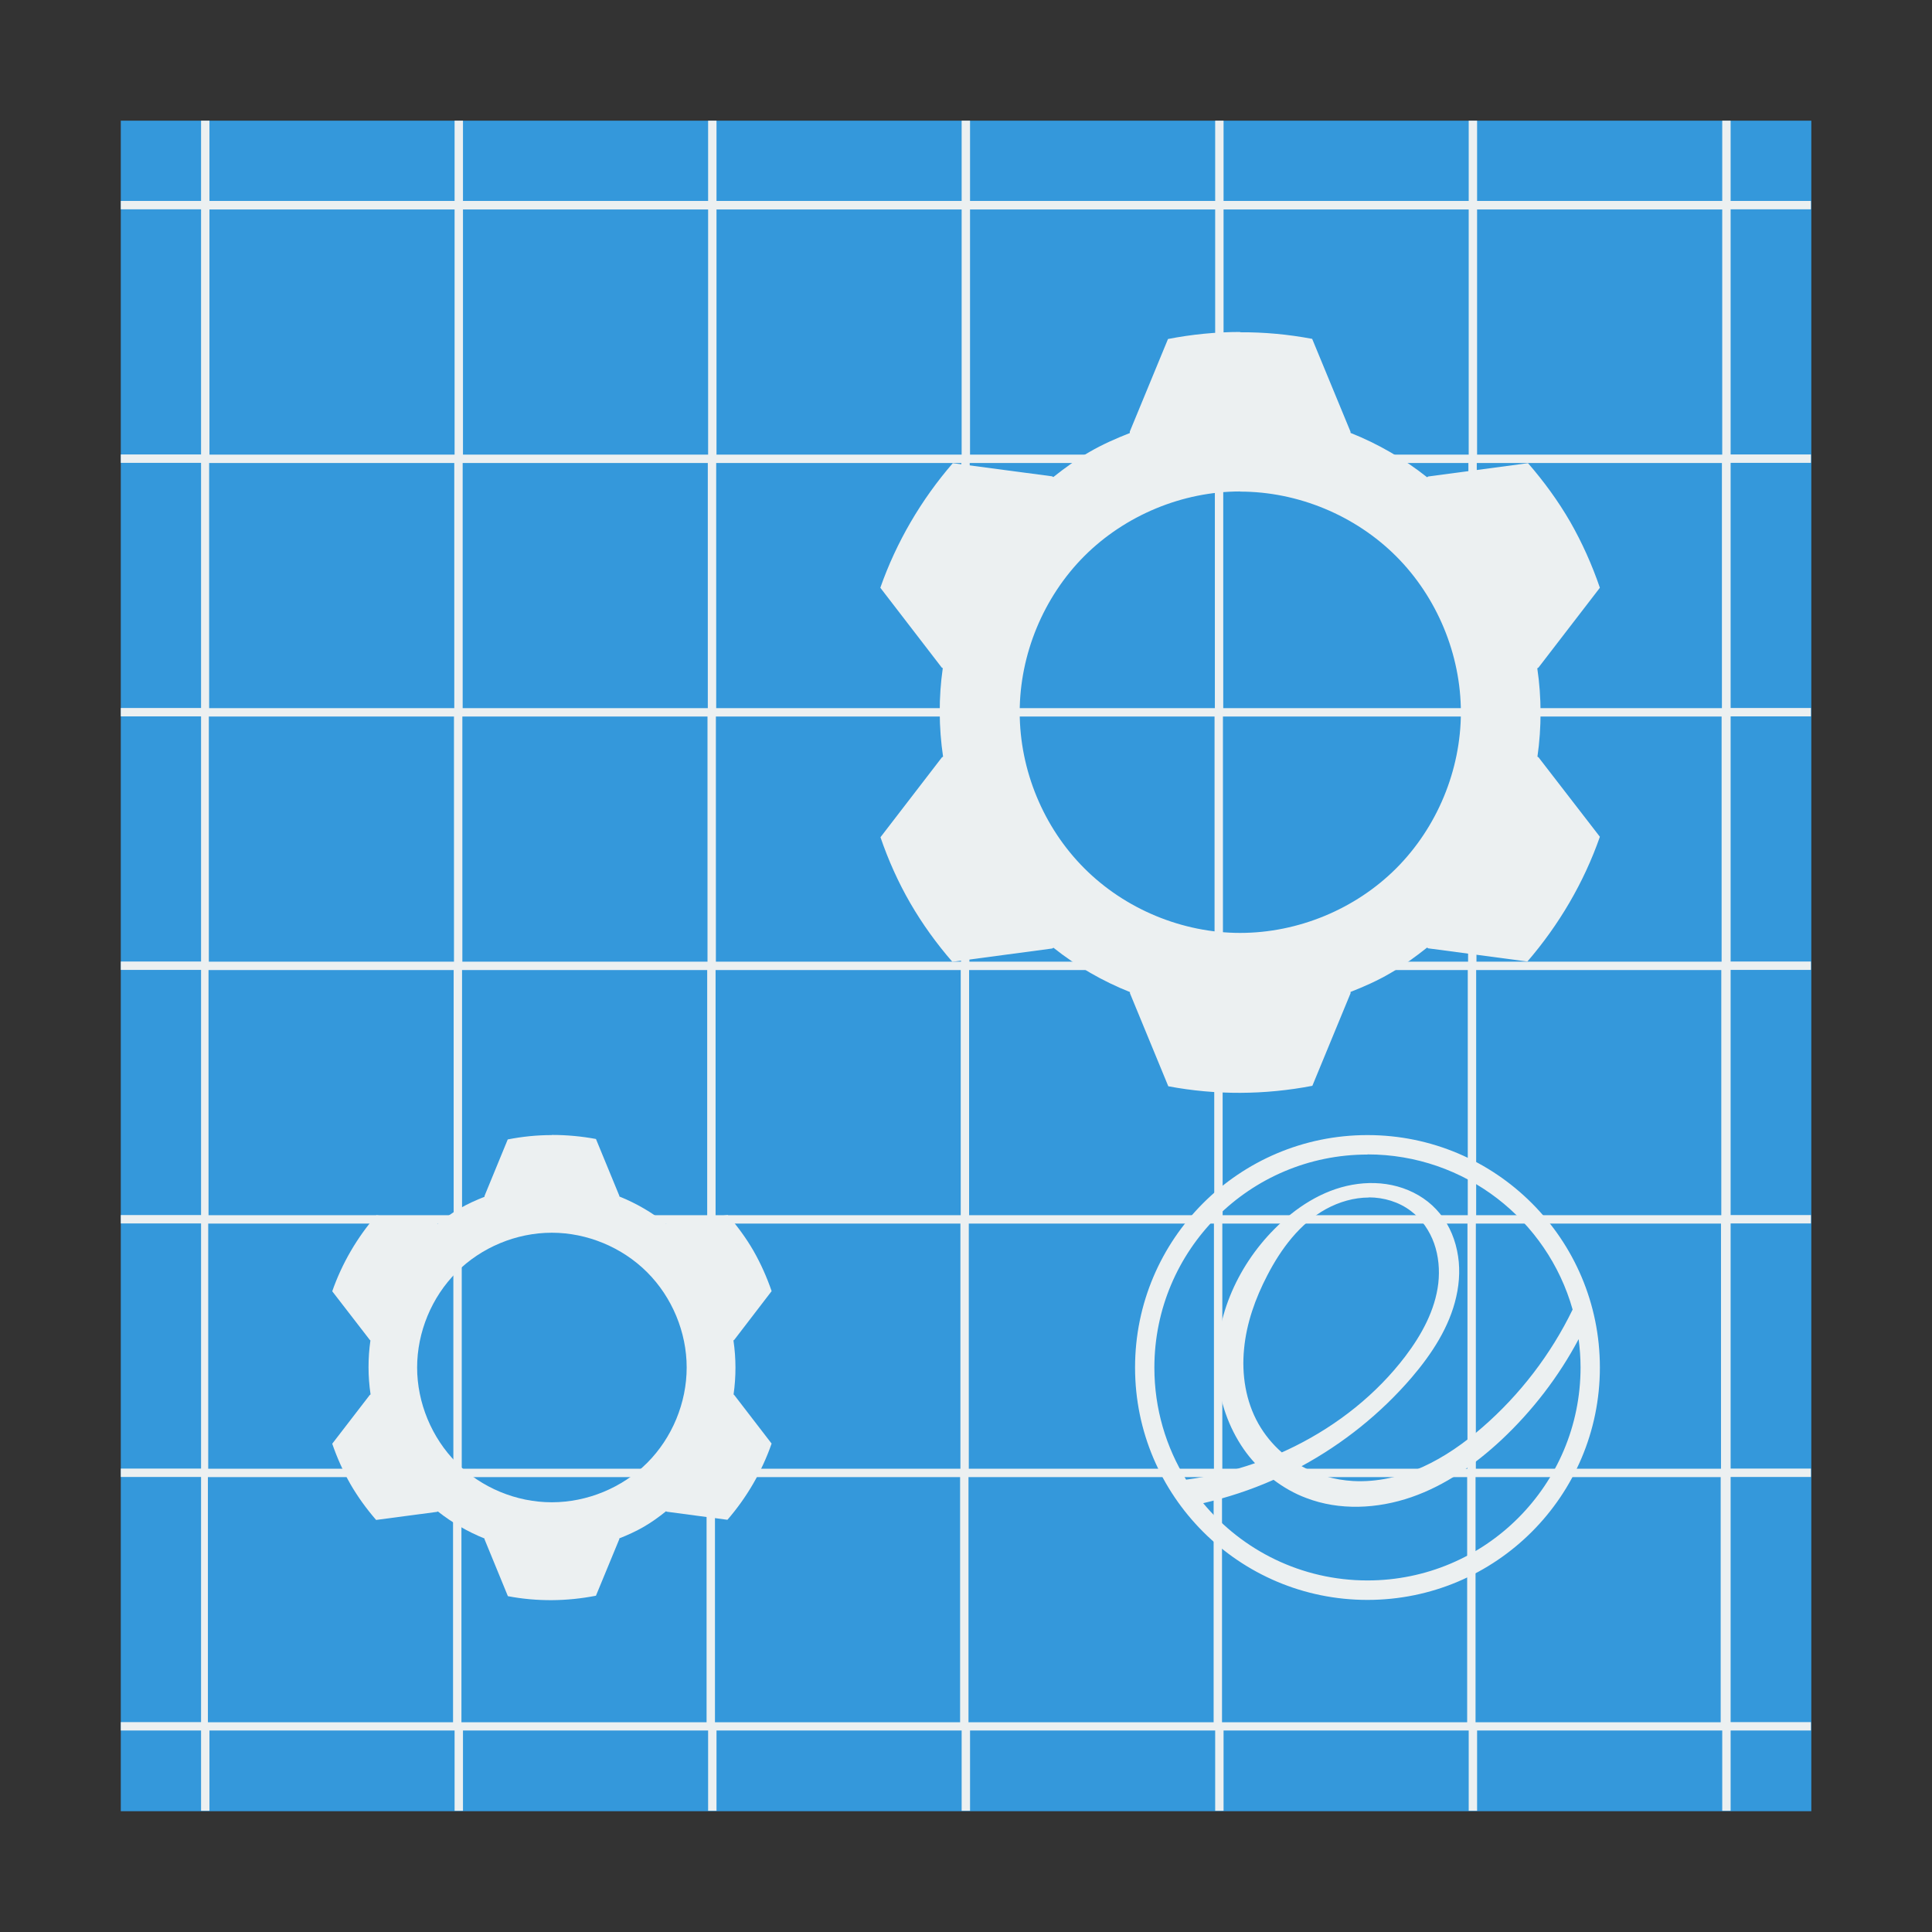 <?xml version="1.0" encoding="UTF-8" standalone="no"?>
<!-- Created with Inkscape (http://www.inkscape.org/) -->

<svg
   xmlns:dc="http://purl.org/dc/elements/1.1/"
   xmlns:cc="http://creativecommons.org/ns#"
   xmlns:rdf="http://www.w3.org/1999/02/22-rdf-syntax-ns#"
   xmlns:svg="http://www.w3.org/2000/svg"
   xmlns="http://www.w3.org/2000/svg"
   xmlns:sodipodi="http://sodipodi.sourceforge.net/DTD/sodipodi-0.dtd"
   xmlns:inkscape="http://www.inkscape.org/namespaces/inkscape"
   width="96"
   height="96"
   id="svg2"
   version="1.1"
   inkscape:version="0.91 r13725"
   viewBox="0 0 27.093 27.093"
   sodipodi:docname="eStudio.svg">
  <rect x="0" y="0" width="27.093" height="27.093" fill="#333333" stroke="none"/>
  <defs
     id="defs4" />
  <sodipodi:namedview
     id="base"
     pagecolor="#ffffff"
     bordercolor="#666666"
     borderopacity="1.0"
     inkscape:pageopacity="0.0"
     inkscape:pageshadow="2"
     inkscape:zoom="2.0250678"
     inkscape:cx="21.349026"
     inkscape:cy="30.26369"
     inkscape:document-units="px"
     inkscape:current-layer="layer1"
     showgrid="false"
     units="px"
     inkscape:showpageshadow="false"
     borderlayer="true"
     inkscape:window-width="1366"
     inkscape:window-height="718"
     inkscape:window-x="-2"
     inkscape:window-y="23"
     inkscape:window-maximized="1">
    <sodipodi:guide
       position="9,39"
       orientation="30,0"
       id="guide3274" />
    <sodipodi:guide
       position="9,9"
       orientation="0,30"
       id="guide3276" />
    <sodipodi:guide
       position="39,9"
       orientation="-30,0"
       id="guide3278" />
    <sodipodi:guide
       position="39,39"
       orientation="0,-30"
       id="guide3280" />
    <sodipodi:guide
       position="4,44"
       orientation="40,0"
       id="guide3370" />
    <sodipodi:guide
       position="4,4"
       orientation="0,40"
       id="guide3372" />
    <sodipodi:guide
       position="44,4"
       orientation="-40,0"
       id="guide3374" />
    <sodipodi:guide
       position="44,44"
       orientation="0,-40"
       id="guide3376" />
  </sodipodi:namedview>
  <g
     inkscape:label="Capa 1"
     inkscape:groupmode="layer"
     id="layer1"
     transform="translate(0,-269.907)">
    <g
       id="g13947"
       transform="matrix(2.1,0,0,2.1,-0.677,-326.023)">
      <rect
         style="fill:#3498db;fill-opacity:1;fill-rule:evenodd;stroke:none"
         id="rect3282"
         width="11.289"
         height="11.289"
         x="1.129"
         y="284.582"
         ry="0" />
      <path
         id="rect3299"
         d="m 1.665,284.582 0,0.536 -0.536,0 0,0.056 0.536,0 0,1.637 -0.536,0 0,0.056 0.536,0 0,1.637 -0.536,0 0,0.056 0.536,0 0,1.637 -0.536,0 0,0.056 0.536,0 0,1.637 -0.536,0 0,0.056 0.536,0 0,1.637 -0.536,0 0,0.056 0.536,0 0,1.637 -0.536,0 0,0.056 0.536,0 0,0.536 0.056,0 0,-0.536 1.637,0 0,0.536 0.056,0 0,-0.536 1.637,0 0,0.536 0.056,0 0,-0.536 1.637,0 0,0.536 0.056,0 0,-0.536 1.637,0 0,0.536 0.056,0 0,-0.536 1.637,0 0,0.536 0.056,0 0,-0.536 1.637,0 0,0.536 0.056,0 0,-0.536 0.536,0 0,-0.056 -0.536,0 0,-1.637 0.536,0 0,-0.056 -0.536,0 0,-1.637 0.536,0 0,-0.056 -0.536,0 0,-1.637 0.536,0 0,-0.056 -0.536,0 0,-1.637 0.536,0 0,-0.056 -0.536,0 0,-1.637 0.536,0 0,-0.056 -0.536,0 0,-1.637 0.536,0 0,-0.056 -0.536,0 0,-0.536 -0.056,0 0,0.536 -1.637,0 0,-0.536 -0.056,0 0,0.536 -1.637,0 0,-0.536 -0.056,0 0,0.536 -1.637,0 0,-0.536 -0.056,0 0,0.536 -1.637,0 0,-0.536 -0.056,0 0,0.536 -1.637,0 0,-0.536 -0.056,0 0,0.536 -1.637,0 0,-0.536 -0.056,0 z m 0.056,0.593 1.637,0 0,1.637 -1.637,0 0,-1.637 z m 1.693,0 1.637,0 0,1.637 -1.637,0 0,-1.637 z m 1.693,0 1.637,0 0,1.637 -1.637,0 0,-1.637 z m 1.693,0 1.637,0 0,1.637 -1.637,0 0,-1.637 z m 1.693,0 1.637,0 0,1.637 -1.637,0 0,-1.637 z m 1.693,0 1.637,0 0,1.637 -1.637,0 0,-1.637 z m -8.467,1.693 1.637,0 0,1.637 -1.637,0 0,-1.637 z m 1.693,0 1.637,0 0,1.637 -1.637,0 0,-1.637 z m 1.693,0 1.637,0 0,1.637 -1.637,0 0,-1.637 z m 1.693,0 1.637,0 0,1.637 -1.637,0 0,-1.637 z m 1.693,0 1.637,0 0,1.637 -1.637,0 0,-1.637 z m 1.693,0 1.637,0 0,1.637 -1.637,0 0,-1.637 z m -8.467,1.693 1.637,0 0,1.637 -1.637,0 0,-1.637 z m 1.693,0 1.637,0 0,1.637 -1.637,0 0,-1.637 z m 1.693,0 1.637,0 0,1.637 -1.637,0 0,-1.637 z m 1.693,0 1.637,0 0,1.637 -1.637,0 0,-1.637 z m 1.693,0 1.637,0 0,1.637 -1.637,0 0,-1.637 z m 1.693,0 1.637,0 0,1.637 -1.637,0 0,-1.637 z m -8.467,1.693 1.637,0 0,1.637 -1.637,0 0,-1.637 z m 1.693,0 1.637,0 0,1.637 -1.637,0 0,-1.637 z m 1.693,0 1.637,0 0,1.637 -1.637,0 0,-1.637 z m 1.693,0 1.637,0 0,1.637 -1.637,0 0,-1.637 z m 1.693,0 1.637,0 0,1.637 -1.637,0 0,-1.637 z m 1.693,0 1.637,0 0,1.637 -1.637,0 0,-1.637 z m -8.467,1.693 1.637,0 0,1.637 -1.637,0 0,-1.637 z m 1.693,0 1.637,0 0,1.637 -1.637,0 0,-1.637 z m 1.693,0 1.637,0 0,1.637 -1.637,0 0,-1.637 z m 1.693,0 1.637,0 0,1.637 -1.637,0 0,-1.637 z m 1.693,0 1.637,0 0,1.637 -1.637,0 0,-1.637 z m 1.693,0 1.637,0 0,1.637 -1.637,0 0,-1.637 z m -8.467,1.693 1.637,0 0,1.637 -1.637,0 0,-1.637 z m 1.693,0 1.637,0 0,1.637 -1.637,0 0,-1.637 z m 1.693,0 1.637,0 0,1.637 -1.637,0 0,-1.637 z m 1.693,0 1.637,0 0,1.637 -1.637,0 0,-1.637 z m 1.693,0 1.637,0 0,1.637 -1.637,0 0,-1.637 z m 1.693,0 1.637,0 0,1.637 -1.637,0 0,-1.637 z"
         style="fill:#ecf0f1;fill-opacity:1;fill-rule:evenodd;stroke:none"
         inkscape:connector-curvature="0" />
      <path
         style="fill:#ecf0f1;fill-opacity:1;fill-rule:evenodd;stroke:none"
         d="m 4.007,291.356 c -0.099,0 -0.197,0.01 -0.294,0.029 l -0.155,0.377 0,0.006 c -0.056,0.022 -0.112,0.047 -0.164,0.077 -0.052,0.03 -0.101,0.065 -0.148,0.103 l -0.005,-0.003 -0.405,-0.054 c -0.129,0.149 -0.23,0.322 -0.295,0.508 l 0.251,0.325 0.004,0.003 c -0.017,0.119 -0.017,0.241 9.876e-4,0.361 l -0.005,0.003 -0.251,0.326 c 0.032,0.093 0.072,0.183 0.121,0.269 0.049,0.085 0.107,0.165 0.172,0.24 l 0.407,-0.054 0.005,-0.003 c 0.095,0.075 0.2,0.136 0.312,0.181 l 0,0.005 0.156,0.38 c 0.194,0.037 0.394,0.035 0.588,-0.003 l 0.156,-0.378 0,-0.005 c 0.056,-0.022 0.111,-0.047 0.163,-0.077 0.052,-0.03 0.102,-0.066 0.149,-0.104 l 0.005,0.003 0.405,0.054 c 0.129,-0.149 0.23,-0.322 0.295,-0.509 l -0.25,-0.325 -0.004,-0.003 c 0.017,-0.119 0.017,-0.241 -8.184e-4,-0.361 l 0.005,-0.003 0.25,-0.326 c -0.032,-0.093 -0.072,-0.183 -0.121,-0.269 -0.049,-0.085 -0.108,-0.165 -0.172,-0.239 l -0.407,0.054 -0.005,0.003 c -0.095,-0.075 -0.2,-0.136 -0.312,-0.181 l -1.638e-4,-0.005 -0.156,-0.379 c -0.097,-0.018 -0.195,-0.027 -0.294,-0.027 z m -1.64e-4,0.652 c 0.236,0 0.47,0.097 0.637,0.264 0.167,0.167 0.264,0.401 0.264,0.636 0,0.236 -0.097,0.47 -0.264,0.637 -0.167,0.167 -0.401,0.263 -0.637,0.263 -0.236,0 -0.47,-0.097 -0.636,-0.264 -0.166,-0.167 -0.263,-0.401 -0.263,-0.636 0,-0.236 0.097,-0.47 0.263,-0.636 0.166,-0.167 0.401,-0.264 0.636,-0.264 z"
         id="path4151"
         inkscape:connector-curvature="0" />
      <path
         inkscape:connector-curvature="0"
         id="path4112"
         d="m 8.604,285.993 c -0.161,0 -0.323,0.016 -0.482,0.047 l -0.255,0.618 0,0.01 c -0.092,0.036 -0.183,0.076 -0.269,0.126 -0.085,0.049 -0.165,0.107 -0.242,0.168 l -0.008,-0.005 -0.663,-0.088 c -0.211,0.244 -0.377,0.527 -0.484,0.832 l 0.41,0.533 0.007,0.004 c -0.028,0.196 -0.027,0.395 0.002,0.591 l -0.008,0.005 -0.41,0.533 c 0.052,0.152 0.118,0.3 0.199,0.44 0.081,0.14 0.176,0.271 0.281,0.392 l 0.667,-0.089 0.008,-0.005 c 0.155,0.123 0.327,0.223 0.511,0.296 l 0,0.008 0.256,0.621 c 0.317,0.06 0.645,0.058 0.962,-0.003 l 0.255,-0.618 0,-0.009 c 0.092,-0.036 0.182,-0.076 0.267,-0.126 0.086,-0.05 0.166,-0.108 0.244,-0.17 l 0.008,0.005 0.662,0.088 c 0.211,-0.245 0.377,-0.527 0.484,-0.833 l -0.41,-0.531 -0.007,-0.004 c 0.028,-0.195 0.028,-0.395 -0.001,-0.59 l 0.008,-0.005 0.41,-0.533 c -0.052,-0.152 -0.118,-0.3 -0.198,-0.44 -0.081,-0.14 -0.176,-0.27 -0.282,-0.392 l -0.666,0.089 -0.008,0.005 c -0.155,-0.123 -0.327,-0.223 -0.511,-0.296 l -2.684e-4,-0.008 -0.256,-0.62 c -0.159,-0.03 -0.32,-0.045 -0.481,-0.044 z m -2.686e-4,1.066 c 0.386,0 0.769,0.159 1.042,0.432 0.273,0.273 0.432,0.656 0.432,1.042 0,0.386 -0.159,0.769 -0.432,1.042 -0.273,0.273 -0.656,0.431 -1.042,0.431 -0.386,0 -0.769,-0.159 -1.041,-0.432 -0.273,-0.273 -0.431,-0.656 -0.431,-1.042 0,-0.386 0.159,-0.769 0.431,-1.042 0.273,-0.273 0.656,-0.432 1.041,-0.432 z"
         style="fill:#ecf0f1;fill-opacity:1;fill-rule:evenodd;stroke:none" />
      <path
         style="fill:#ecf0f1;fill-opacity:1;stroke:none"
         id="path2993"
         inkscape:connector-curvature="0"
         d="m 9.454,291.356 c -0.857,0 -1.552,0.695 -1.552,1.552 0,0.857 0.695,1.552 1.552,1.552 0.857,0 1.552,-0.695 1.552,-1.552 0,-0.857 -0.695,-1.552 -1.552,-1.552 z m 0,0.129 c 0.652,0 1.201,0.438 1.37,1.036 -0.145,0.299 -0.352,0.569 -0.603,0.787 -0.121,0.105 -0.253,0.198 -0.398,0.264 -0.146,0.066 -0.306,0.103 -0.466,0.094 -0.12,-0.007 -0.238,-0.04 -0.343,-0.099 0.278,-0.151 0.529,-0.352 0.735,-0.592 0.135,-0.158 0.253,-0.338 0.298,-0.54 0.023,-0.101 0.027,-0.207 0.005,-0.309 -0.021,-0.102 -0.068,-0.199 -0.139,-0.274 -0.069,-0.074 -0.161,-0.126 -0.259,-0.153 -0.098,-0.027 -0.202,-0.029 -0.302,-0.011 -0.2,0.036 -0.378,0.152 -0.521,0.297 -0.252,0.254 -0.408,0.612 -0.379,0.969 0.014,0.178 0.074,0.353 0.176,0.5 0.023,0.033 0.048,0.064 0.075,0.093 -0.149,0.052 -0.304,0.089 -0.46,0.11 -0.134,-0.217 -0.212,-0.473 -0.212,-0.748 0,-0.786 0.637,-1.423 1.423,-1.423 z m 0.009,0.287 c 0.1,1.3e-4 0.201,0.03 0.281,0.091 0.072,0.054 0.125,0.132 0.155,0.216 0.03,0.085 0.038,0.177 0.028,0.267 -0.021,0.179 -0.111,0.343 -0.22,0.487 -0.193,0.254 -0.45,0.457 -0.736,0.6 -0.029,0.015 -0.059,0.028 -0.089,0.042 -0.062,-0.054 -0.115,-0.119 -0.156,-0.191 -0.085,-0.15 -0.113,-0.329 -0.096,-0.5 0.016,-0.172 0.075,-0.337 0.155,-0.491 0.092,-0.178 0.217,-0.346 0.392,-0.443 0.088,-0.048 0.187,-0.077 0.287,-0.077 z m 1.401,0.945 c 0.008,0.062 0.013,0.126 0.013,0.19 0,0.786 -0.637,1.423 -1.423,1.423 -0.441,0 -0.836,-0.201 -1.097,-0.516 0.161,-0.037 0.319,-0.089 0.47,-0.156 0.066,0.05 0.139,0.092 0.217,0.121 0.223,0.086 0.477,0.073 0.703,-0.005 0.226,-0.078 0.426,-0.219 0.601,-0.382 0.208,-0.195 0.384,-0.424 0.517,-0.675 z" />
    </g>
  </g>
</svg>
